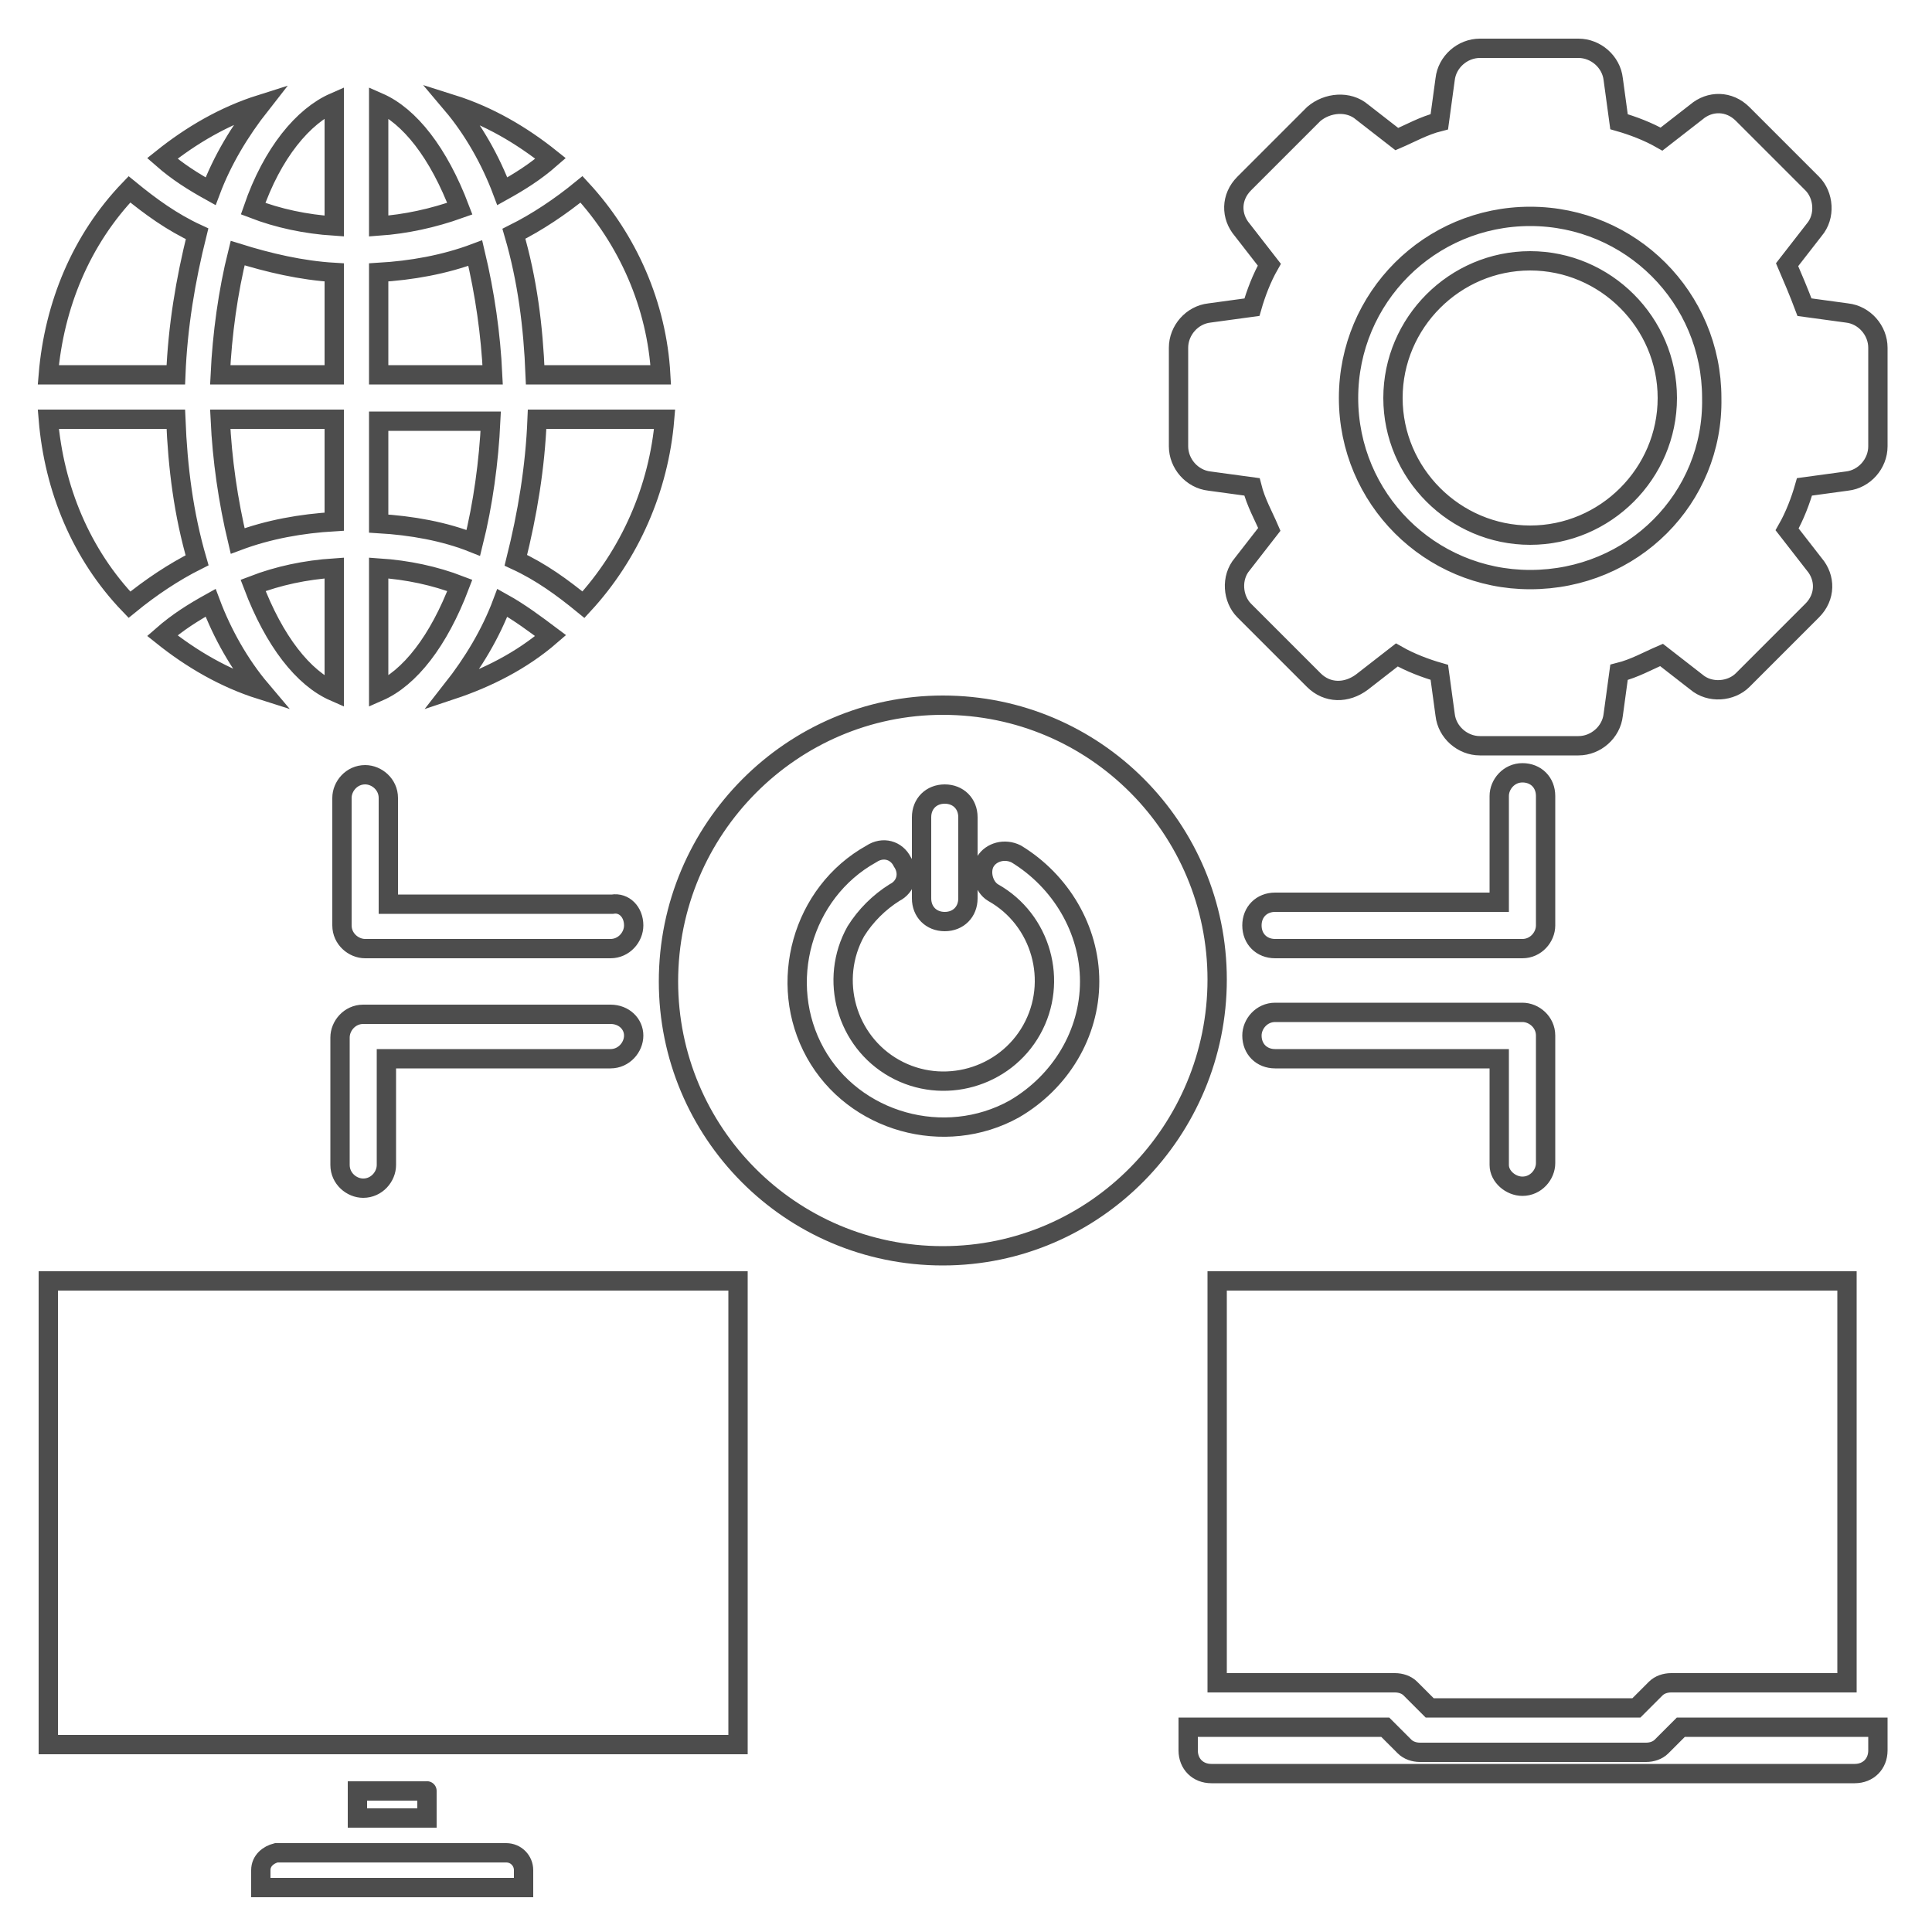 <?xml version="1.0" encoding="utf-8"?>
<!-- Generator: Adobe Illustrator 27.8.0, SVG Export Plug-In . SVG Version: 6.00 Build 0)  -->
<svg version="1.1" id="Layer_1" xmlns="http://www.w3.org/2000/svg" xmlns:xlink="http://www.w3.org/1999/xlink" x="0px" y="0px"
	 viewBox="0 0 100 100" style="enable-background:new 0 0 100 100;" xml:space="preserve">
<style type="text/css">
	.st0{fill-rule:evenodd;clip-rule:evenodd;fill:none;stroke:#4D4D4D;stroke-miterlimit:10;}
</style>
<path class="st0" d="M13.5,96.8c0-0.5,0.4-0.8,0.8-0.9h11.9c0.5,0,0.9,0.4,0.9,0.9v0.9H13.5L13.5,96.8z M22.1,94.1h-3.6v-1.4h3.6
	C22.1,92.6,22.1,94.1,22.1,94.1z M2.5,66.3h35.7v24H2.5V66.3z M62.6,16.2C61.7,16.3,61,17.1,61,18v5.1c0,0.9,0.7,1.7,1.6,1.8
	l2.2,0.3c0.2,0.8,0.6,1.5,0.9,2.2l-1.4,1.8c-0.6,0.7-0.5,1.8,0.1,2.4l3.6,3.6c0.7,0.7,1.7,0.7,2.5,0.1l1.8-1.4
	c0.7,0.4,1.5,0.7,2.2,0.9l0.3,2.2c0.1,0.9,0.9,1.6,1.8,1.6h5.1c0.9,0,1.7-0.7,1.8-1.6l0.3-2.2c0.8-0.2,1.5-0.6,2.2-0.9l1.8,1.4
	c0.7,0.6,1.8,0.5,2.4-0.1l3.6-3.6c0.7-0.7,0.7-1.7,0.1-2.4l-1.4-1.8c0.4-0.7,0.7-1.5,0.9-2.2l2.2-0.3c0.9-0.1,1.6-0.9,1.6-1.8V18
	c0-0.9-0.7-1.7-1.6-1.8l-2.2-0.3c-0.3-0.8-0.6-1.5-0.9-2.2l1.4-1.8c0.6-0.7,0.5-1.8-0.1-2.4l-3.6-3.6c-0.7-0.7-1.7-0.7-2.4-0.1
	l-1.8,1.4c-0.7-0.4-1.5-0.7-2.2-0.9l-0.3-2.2c-0.1-0.9-0.9-1.6-1.8-1.6h-5.1c-0.9,0-1.7,0.7-1.8,1.6l-0.3,2.2
	c-0.8,0.2-1.5,0.6-2.2,0.9l-1.8-1.4c-0.7-0.6-1.8-0.5-2.5,0.1l-3.6,3.6c-0.7,0.7-0.7,1.7-0.1,2.4l1.4,1.8c-0.4,0.7-0.7,1.5-0.9,2.2
	L62.6,16.2z M79.2,30c-5.2,0-9.4-4.2-9.4-9.4c0-5.2,4.2-9.4,9.4-9.4c5.2,0,9.4,4.2,9.4,9.4l0,0C88.7,25.8,84.5,30,79.2,30z
	 M79.2,13.5c3.9,0,7.1,3.2,7.1,7.1s-3.2,7.1-7.1,7.1c-3.9,0-7.1-3.2-7.1-7.1S75.3,13.5,79.2,13.5L79.2,13.5z M27.7,19.4
	c-0.1-2.5-0.4-4.9-1.1-7.3c1.2-0.6,2.4-1.4,3.5-2.3c2.4,2.6,3.9,6,4.1,9.6H27.7z M19.6,5.3c1.6,0.7,3.1,2.6,4.2,5.5
	c-1.4,0.5-2.8,0.8-4.2,0.9V5.3z M23.4,5.4c1.1,1.3,2,2.9,2.6,4.5c0.9-0.5,1.7-1,2.5-1.7C27,7,25.3,6,23.4,5.4z M17.3,5.3v6.4
	c-1.5-0.1-2.9-0.4-4.2-0.9C14.1,7.9,15.7,6,17.3,5.3L17.3,5.3z M10.9,9.9c0.6-1.6,1.5-3.1,2.6-4.5C11.6,6,9.9,7,8.4,8.2
	C9.2,8.9,10,9.4,10.9,9.9L10.9,9.9z M17.3,14.1v5.3h-5.9c0.1-2.1,0.4-4.3,0.9-6.3C13.9,13.6,15.6,14,17.3,14.1L17.3,14.1z
	 M17.3,21.7v5.3c-1.7,0.1-3.4,0.4-5,1c-0.5-2.1-0.8-4.2-0.9-6.3H17.3z M17.3,29.4v6.4c-1.6-0.7-3.1-2.6-4.2-5.5
	C14.4,29.8,15.8,29.5,17.3,29.4L17.3,29.4z M13.5,35.7c-1.1-1.3-2-2.9-2.6-4.5c-0.9,0.5-1.7,1-2.5,1.7C9.9,34.1,11.6,35.1,13.5,35.7
	L13.5,35.7z M19.6,35.8v-6.4c1.5,0.1,2.9,0.4,4.2,0.9C22.7,33.2,21.2,35.1,19.6,35.8z M26,31.2c-0.6,1.6-1.5,3.1-2.6,4.5
	c1.8-0.6,3.6-1.5,5.1-2.8C27.7,32.3,26.9,31.7,26,31.2z M19.6,27.1v-5.3h5.8c-0.1,2.1-0.4,4.3-0.9,6.3C23,27.5,21.3,27.2,19.6,27.1
	L19.6,27.1z M19.6,19.4v-5.3c1.7-0.1,3.4-0.4,5-1c0.5,2.1,0.8,4.2,0.9,6.3H19.6z M6.7,9.8c1.1,0.9,2.2,1.7,3.5,2.3
	c-0.6,2.4-1,4.8-1.1,7.3H2.5C2.8,15.8,4.2,12.4,6.7,9.8L6.7,9.8z M2.5,21.7h6.6c0.1,2.5,0.4,4.9,1.1,7.3c-1.2,0.6-2.4,1.4-3.5,2.3
	C4.2,28.7,2.8,25.3,2.5,21.7L2.5,21.7z M30.2,31.3c-1.1-0.9-2.2-1.7-3.5-2.3c0.6-2.4,1-4.8,1.1-7.3h6.6
	C34.1,25.3,32.6,28.7,30.2,31.3L30.2,31.3z M48.8,36.5c7.9,0,14.2,6.4,14.2,14.2S56.7,65,48.8,65s-14.2-6.4-14.2-14.2l0,0
	C34.6,42.9,41,36.5,48.8,36.5z M56.4,50.8c0-2.7-1.5-5.2-3.8-6.6c-0.6-0.3-1.3-0.1-1.6,0.4s-0.1,1.3,0.4,1.6c2.5,1.4,3.4,4.6,2,7.1
	c-1.4,2.5-4.6,3.4-7.1,2c-2.5-1.4-3.4-4.6-2-7.1c0.5-0.8,1.2-1.5,2-2c0.6-0.3,0.8-1,0.4-1.6c-0.3-0.6-1-0.8-1.6-0.4h0
	c-3.6,2-4.9,6.7-2.9,10.3c2,3.6,6.7,4.9,10.3,2.9C54.9,56,56.4,53.5,56.4,50.8L56.4,50.8z M47.7,46.5c0,0.7,0.5,1.2,1.2,1.2
	s1.2-0.5,1.2-1.2v-4.2c0-0.7-0.5-1.2-1.2-1.2s-1.2,0.5-1.2,1.2V46.5z M63,66.3h32.6v20.8h-9.1c-0.3,0-0.6,0.1-0.8,0.3l-1,1H74l-1-1
	c-0.2-0.2-0.5-0.3-0.8-0.3H63V66.3z M97.2,90.6c0,0.7-0.5,1.2-1.2,1.2H62.7c-0.7,0-1.2-0.5-1.2-1.2l0,0v-1.2h10.2l1,1
	c0.2,0.2,0.5,0.3,0.8,0.3h11.7c0.3,0,0.6-0.1,0.8-0.3l1-1h10.2L97.2,90.6L97.2,90.6z M77.6,60.3v-5.5H66c-0.7,0-1.2-0.5-1.2-1.2
	c0-0.6,0.5-1.2,1.2-1.2h12.8c0.6,0,1.2,0.5,1.2,1.2l0,0v6.6c0,0.6-0.5,1.2-1.2,1.2C78.2,61.4,77.6,60.9,77.6,60.3L77.6,60.3
	L77.6,60.3z M80,47.9c0,0.6-0.5,1.2-1.2,1.2H66c-0.7,0-1.2-0.5-1.2-1.2c0-0.7,0.5-1.2,1.2-1.2h11.6v-5.5c0-0.6,0.5-1.2,1.2-1.2
	s1.2,0.5,1.2,1.2l0,0L80,47.9L80,47.9z M32.8,53.6c0,0.6-0.5,1.2-1.2,1.2H20v5.5c0,0.6-0.5,1.2-1.2,1.2c-0.6,0-1.2-0.5-1.2-1.2l0,0
	v-6.6c0-0.6,0.5-1.2,1.2-1.2l0,0h12.8C32.3,52.5,32.8,53,32.8,53.6L32.8,53.6L32.8,53.6z M32.8,47.9c0,0.6-0.5,1.2-1.2,1.2H18.9
	c-0.6,0-1.2-0.5-1.2-1.2v-6.6c0-0.6,0.5-1.2,1.2-1.2c0.6,0,1.2,0.5,1.2,1.2l0,0v5.5h11.6C32.3,46.7,32.8,47.2,32.8,47.9L32.8,47.9z"
	/>
</svg>
